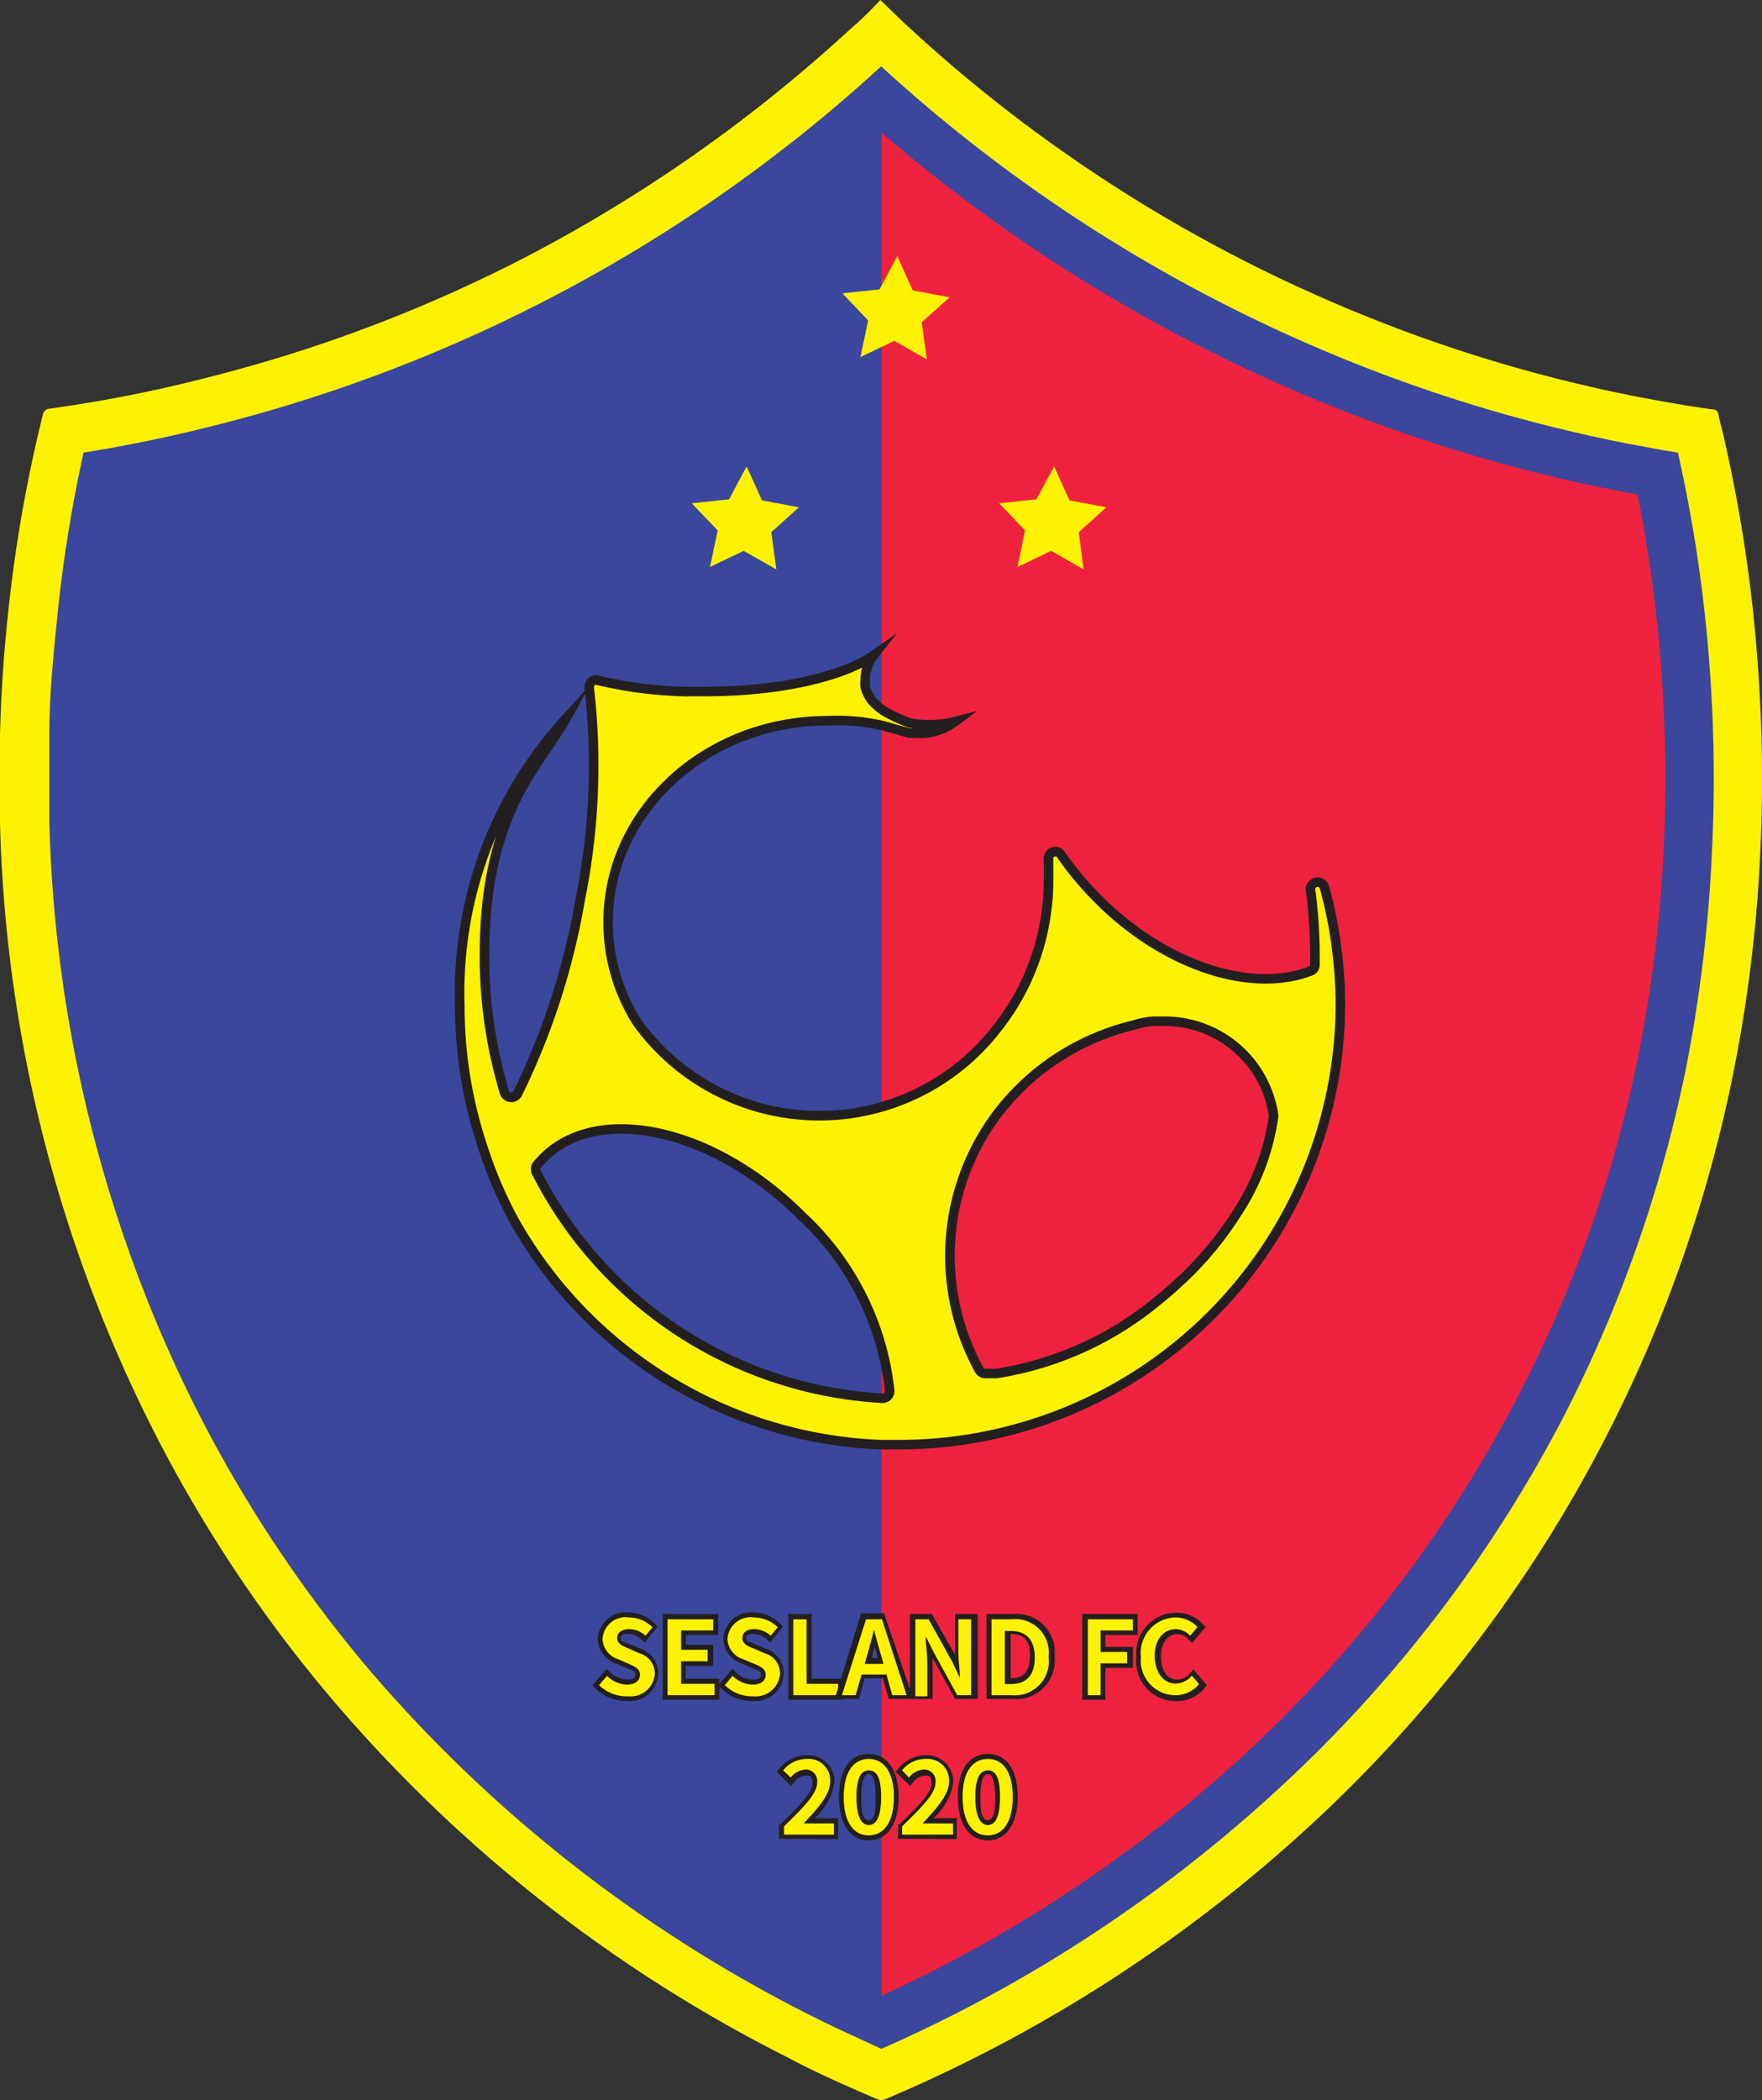 <svg xmlns="http://www.w3.org/2000/svg" viewBox="0 0 66.41 79.12"><rect x="0" y="0" width="66.41" height="79.12" fill="#333333" stroke="none"/><defs><style>.cls-1,.cls-6{fill:#fff200;}.cls-2{fill:#3a479d;}.cls-3{fill:#ee223e;}.cls-4{fill:#fff8aa;}.cls-5{fill:#231f20;}.cls-6{stroke:#231f20;stroke-miterlimit:10;stroke-width:0.36px;}</style></defs><g id="Layer_2" data-name="Layer 2"><g id="Layer_1-2" data-name="Layer 1"><path class="cls-1" d="M33.18,0h0l.86.83A56.36,56.36,0,0,0,49.35,11a56.16,56.16,0,0,0,12.34,3.94c.94.18,1.89.35,2.84.48.14,0,.22.07.24.21s.1.41.15.62a56,56,0,0,1,1.32,8.64,57.85,57.85,0,0,1,.1,7.33,55.05,55.05,0,0,1-1.07,8.49A52.64,52.64,0,0,1,49.06,69.06a55.65,55.65,0,0,1-15.65,10,.44.44,0,0,1-.39,0c-1.16-.5-2.3-1-3.42-1.6a54.94,54.94,0,0,1-17-13.35A52.06,52.06,0,0,1,5.09,52.47,53.57,53.57,0,0,1,0,31V27.67q.06-2.27.3-4.53a54.48,54.48,0,0,1,1.31-7.5.29.29,0,0,1,.29-.25,52.36,52.36,0,0,0,6-1.19,55.67,55.67,0,0,0,12-4.56A56.69,56.69,0,0,0,32,1.14,14,14,0,0,0,33.18,0Z"/><path class="cls-2" d="M33.22,77.18c-1-.46-1.95-.89-2.79-1.32A53.53,53.53,0,0,1,14,63,50.33,50.33,0,0,1,6.73,51.7,52.26,52.26,0,0,1,1.86,30.93V27.69c0-1.45.14-2.92.29-4.36a53.07,53.07,0,0,1,1-6.28c1.69-.27,3.42-.63,5.17-1.08A58.12,58.12,0,0,0,20.7,11.25,58,58,0,0,0,33.21,2.5,58.26,58.26,0,0,0,48.6,12.64a57.86,57.86,0,0,0,12.74,4.07c.7.13,1.32.25,1.9.34a54.66,54.66,0,0,1,1.19,8,56.1,56.1,0,0,1,.09,7.1,54.36,54.36,0,0,1-1,8.21,50.62,50.62,0,0,1-4.72,13.26A51,51,0,0,1,47.83,67.71,54.18,54.18,0,0,1,33.22,77.18Z"/><path class="cls-3" d="M62.61,25.15a54.45,54.45,0,0,0-.89-6.52L61,18.49A59.18,59.18,0,0,1,47.85,14.3,60,60,0,0,1,33.23,5V75.18a52.71,52.71,0,0,0,13.38-8.82A49.1,49.1,0,0,0,57.14,52.74,48.76,48.76,0,0,0,61.7,40a51.94,51.94,0,0,0,1-7.93A56.28,56.28,0,0,0,62.61,25.15Z"/><path class="cls-4" d="M0,27.67H0V31H0Z"/><polygon class="cls-1" points="34.93 13.54 33.71 12.84 32.43 13.45 32.72 12.07 31.75 11.05 33.15 10.9 33.82 9.65 34.4 10.94 35.79 11.2 34.74 12.14 34.93 13.54"/><polygon class="cls-1" points="29.26 21.45 28.03 20.75 26.76 21.36 27.05 19.98 26.07 18.96 27.48 18.81 28.14 17.57 28.72 18.85 30.11 19.11 29.07 20.05 29.26 21.45"/><polygon class="cls-1" points="40.84 21.45 39.62 20.75 38.35 21.36 38.63 19.98 37.66 18.96 39.06 18.81 39.73 17.57 40.31 18.85 41.7 19.11 40.66 20.05 40.84 21.45"/><path class="cls-5" d="M23.61,64.08a1.64,1.64,0,0,1-1.15-.47l-.13-.12.53-.62L23,63a1,1,0,0,0,.62.27c.15,0,.32,0,.32-.18s-.05-.13-.32-.25l-.41-.18a1,1,0,0,1-.68-.92,1.05,1.05,0,0,1,1.14-1,1.41,1.41,0,0,1,1,.42l.12.12-.49.59-.14-.12a.73.73,0,0,0-.5-.2c-.08,0-.27,0-.27.15s.08.13.33.23l.4.17a1,1,0,0,1,.69.94A1.09,1.09,0,0,1,23.61,64.08Z"/><path class="cls-1" d="M22.58,63.48l.3-.35a1.09,1.09,0,0,0,.74.33c.33,0,.5-.15.5-.37s-.18-.31-.44-.42l-.39-.17a.83.83,0,0,1-.58-.76.87.87,0,0,1,1-.81,1.24,1.24,0,0,1,.88.37l-.26.32a.9.9,0,0,0-.62-.25c-.27,0-.45.13-.45.34s.22.31.46.4l.38.17a.79.79,0,0,1,.58.77.91.91,0,0,1-1,.85A1.47,1.47,0,0,1,22.58,63.48Z"/><polygon class="cls-5" points="24.98 64.03 24.98 60.8 27.07 60.8 27.07 61.59 25.85 61.59 25.85 61.96 26.88 61.96 26.88 62.75 25.85 62.75 25.85 63.24 27.11 63.24 27.11 64.03 24.98 64.03"/><path class="cls-1" d="M25.16,61h1.72v.42H25.67v.73h1v.43h-1v.85h1.26v.43H25.16Z"/><path class="cls-5" d="M28.35,64.08a1.66,1.66,0,0,1-1.16-.47l-.12-.12.53-.62.14.13a.94.94,0,0,0,.62.27c.14,0,.32,0,.32-.18s-.05-.13-.33-.25l-.4-.18a1,1,0,0,1-.69-.92,1.05,1.05,0,0,1,1.14-1,1.45,1.45,0,0,1,1,.42l.11.12-.48.59-.14-.12a.75.75,0,0,0-.51-.2c-.08,0-.26,0-.26.15s.08.13.32.23l.41.17a1,1,0,0,1,.69.94A1.09,1.09,0,0,1,28.35,64.08Z"/><path class="cls-1" d="M27.32,63.48l.29-.35a1.12,1.12,0,0,0,.75.33c.32,0,.5-.15.5-.37s-.19-.31-.45-.42L28,62.5a.83.83,0,0,1-.58-.76.87.87,0,0,1,1-.81,1.26,1.26,0,0,1,.89.37l-.26.32a.93.93,0,0,0-.63-.25c-.27,0-.44.13-.44.34s.21.31.45.4l.39.17a.79.79,0,0,1,.58.77.92.92,0,0,1-1,.85A1.45,1.45,0,0,1,27.32,63.48Z"/><polygon class="cls-5" points="29.71 64.03 29.71 60.8 30.59 60.8 30.59 63.24 31.77 63.24 31.77 64.03 29.71 64.03"/><path class="cls-1" d="M29.9,61h.5v2.43h1.19v.43H29.9Z"/><path class="cls-5" d="M33.5,64l-.23-.78h-.68l-.22.78h-.91l1-3.23h.86L34.42,64Zm-.44-1.54,0-.12-.09-.31-.09.32,0,.11Z"/><path class="cls-1" d="M32.64,61h.6l.93,2.86h-.54l-.43-1.53c-.09-.3-.18-.63-.26-.94h0c-.08.32-.16.64-.25.94l-.44,1.53h-.52Zm-.38,1.68h1.35v.4H32.26Z"/><path class="cls-5" d="M36,64l-.85-1.54V64h-.85V60.8h.82L36,62.34V60.8h.85V64Z"/><path class="cls-1" d="M34.5,61H35l.89,1.6.29.61h0c0-.29-.06-.65-.06-1V61h.48v2.86h-.52l-.89-1.62-.3-.6h0c0,.3.06.64.06,1v1.26H34.5Z"/><path class="cls-5" d="M37.18,64V60.8h1a1.45,1.45,0,0,1,1.57,1.6A1.46,1.46,0,0,1,38.15,64Zm.91-.78c.32,0,.73-.09.73-.85,0-.57-.22-.82-.73-.82h0v1.67Z"/><path class="cls-1" d="M37.37,61h.76a1.26,1.26,0,0,1,1.39,1.41,1.28,1.28,0,0,1-1.37,1.45h-.78Zm.72,2.44c.58,0,.91-.32.91-1s-.33-1-.91-1h-.22v2Z"/><polygon class="cls-5" points="40.79 64.03 40.79 60.8 42.88 60.8 42.88 61.59 41.66 61.59 41.66 62.04 42.7 62.04 42.7 62.83 41.66 62.83 41.66 64.03 40.79 64.03"/><path class="cls-1" d="M41,61H42.7v.42H41.48v.81h1v.43h-1v1.2H41Z"/><path class="cls-5" d="M44.3,64.08a1.49,1.49,0,0,1-1.47-1.66,1.52,1.52,0,0,1,1.49-1.67,1.31,1.31,0,0,1,1,.42l.12.12-.51.6-.14-.14a.56.56,0,0,0-.41-.19c-.38,0-.62.33-.62.85s.23.86.61.86a.59.59,0,0,0,.47-.23l.14-.15.51.59-.1.12A1.33,1.33,0,0,1,44.3,64.08Z"/><path class="cls-1" d="M43,62.42a1.34,1.34,0,0,1,1.31-1.49,1.13,1.13,0,0,1,.82.36l-.27.33a.78.78,0,0,0-.54-.25c-.47,0-.8.4-.8,1s.31,1.05.79,1.05a.8.8,0,0,0,.61-.3l.27.32a1.14,1.14,0,0,1-.9.42A1.31,1.31,0,0,1,43,62.42Z"/><path class="cls-5" d="M29.36,69.27v-.55l.06,0c.64-.63,1.2-1.17,1.2-1.53s-.16-.3-.28-.3a.58.58,0,0,0-.4.25l-.13.14-.54-.54.12-.13a1.31,1.31,0,0,1,1-.49,1,1,0,0,1,1.06,1,2.23,2.23,0,0,1-.75,1.37h.89v.79Z"/><path class="cls-1" d="M29.55,68.8c.77-.75,1.25-1.24,1.25-1.66a.43.43,0,0,0-.46-.48.78.78,0,0,0-.54.3l-.28-.27a1.13,1.13,0,0,1,.89-.43.81.81,0,0,1,.88.85c0,.5-.46,1-1,1.58l.46,0h.68v.42H29.55Z"/><path class="cls-5" d="M32.74,69.33c-.7,0-1.12-.62-1.12-1.64s.42-1.62,1.12-1.62,1.13.61,1.13,1.62S33.45,69.33,32.74,69.33Zm0-2.5c-.24,0-.28.54-.28.86s0,.88.28.88S33,68,33,67.69,33,66.83,32.74,66.83Z"/><path class="cls-1" d="M31.8,67.69c0-.94.37-1.43.94-1.43s.95.49.95,1.43-.37,1.45-.95,1.45S31.8,68.63,31.8,67.69Zm1.41,0c0-.79-.2-1-.47-1s-.46.25-.46,1,.19,1.06.46,1.06S33.21,68.48,33.21,67.69Z"/><path class="cls-5" d="M33.85,69.27v-.55l.06,0c.64-.63,1.2-1.17,1.2-1.53s-.16-.3-.28-.3a.58.58,0,0,0-.41.25l-.12.14-.55-.54.12-.13a1.33,1.33,0,0,1,1-.49,1,1,0,0,1,1.06,1,2.23,2.23,0,0,1-.75,1.37h.88v.79Z"/><path class="cls-1" d="M34,68.8c.77-.75,1.26-1.24,1.26-1.66a.43.43,0,0,0-.46-.48.76.76,0,0,0-.54.3L34,66.69a1.11,1.11,0,0,1,.89-.43.81.81,0,0,1,.88.85c0,.5-.46,1-1,1.58l.47,0h.68v.42H34Z"/><path class="cls-5" d="M37.23,69.33c-.71,0-1.13-.62-1.13-1.64s.42-1.62,1.13-1.62,1.13.61,1.13,1.62S37.93,69.33,37.23,69.33Zm0-2.5c-.25,0-.28.54-.28.86s0,.88.28.88.28-.62.28-.88S37.47,66.83,37.23,66.83Z"/><path class="cls-1" d="M36.28,67.69c0-.94.37-1.43.95-1.43s.94.49.94,1.43-.36,1.45-.94,1.45S36.28,68.63,36.28,67.69Zm1.41,0c0-.79-.19-1-.46-1s-.47.25-.47,1,.2,1.06.47,1.06S37.69,68.48,37.69,67.69Z"/><path class="cls-6" d="M50.41,36a15.93,15.93,0,0,0-.5-2.6.27.27,0,0,0-.52.1,18.3,18.3,0,0,1,.17,2.47c0,.12,0,.25,0,.37a.25.25,0,0,1-.17.24c-2.22.85-5.48-.18-8-2.71A12,12,0,0,1,40,32.21a.26.26,0,0,0-.48.18c0,.23,0,.47,0,.71a8.43,8.43,0,0,1-.08,1.24,8.93,8.93,0,0,1-1.91,4.46,8.46,8.46,0,0,1-13.51-.28l0,0a7,7,0,0,1-1.1-3.78c0-4.19,3.7-7.59,8.28-7.59a7.56,7.56,0,0,1,2.09.19h0l1,.28h.2A2.22,2.22,0,0,0,36,27.18a3.81,3.81,0,0,1-1,.12,3.77,3.77,0,0,1-.69-.06h0a5.61,5.61,0,0,1-1-.46,2.48,2.48,0,0,1-.42-.36l0,0h0a1.4,1.4,0,0,1-.28-.54h0a1.12,1.12,0,0,1,0-.27,1.5,1.5,0,0,1,.21-.76.86.86,0,0,1,.1-.16l0,0h0c-1.15.8-3.55,1.36-6.33,1.36-.28,0-.56,0-.84,0a15.72,15.72,0,0,1-3.21-.42.26.26,0,0,0-.33.3,25.56,25.56,0,0,1-.35,8,26.76,26.76,0,0,1-2.34,7.24.27.27,0,0,1-.5,0,17.69,17.69,0,0,1-.76-5.18c0-5.42,2.06-7.1,3.07-8.92a15.28,15.28,0,0,0-4,10.81,16.65,16.65,0,0,0,.86,5.31h0A15.88,15.88,0,0,0,19.39,46a16.62,16.62,0,0,0,13.78,8.42h.7A16.63,16.63,0,0,0,50.52,37.82,16.3,16.3,0,0,0,50.41,36ZM33.23,52.67a15.59,15.59,0,0,1-13-8.48.27.27,0,0,1,0-.29,3.33,3.33,0,0,1,.25-.28c2.08-2.08,6.46-1.1,9.76,2.21a10.48,10.48,0,0,1,3.29,6.55A.27.27,0,0,1,33.23,52.67ZM48,42.07a8.86,8.86,0,0,1-1.4,3.66h0a12.79,12.79,0,0,1-2.07,2.49l-.07.06c-.28.27-.59.53-.9.78a12.57,12.57,0,0,1-6,2.68l-.4,0a.26.26,0,0,1-.25-.13A8.9,8.9,0,0,1,37.56,42a9.1,9.1,0,0,1,5.16-3.38,3.12,3.12,0,0,1,.75-.15l.41,0A4.15,4.15,0,0,1,48,42Z"/></g></g></svg>
